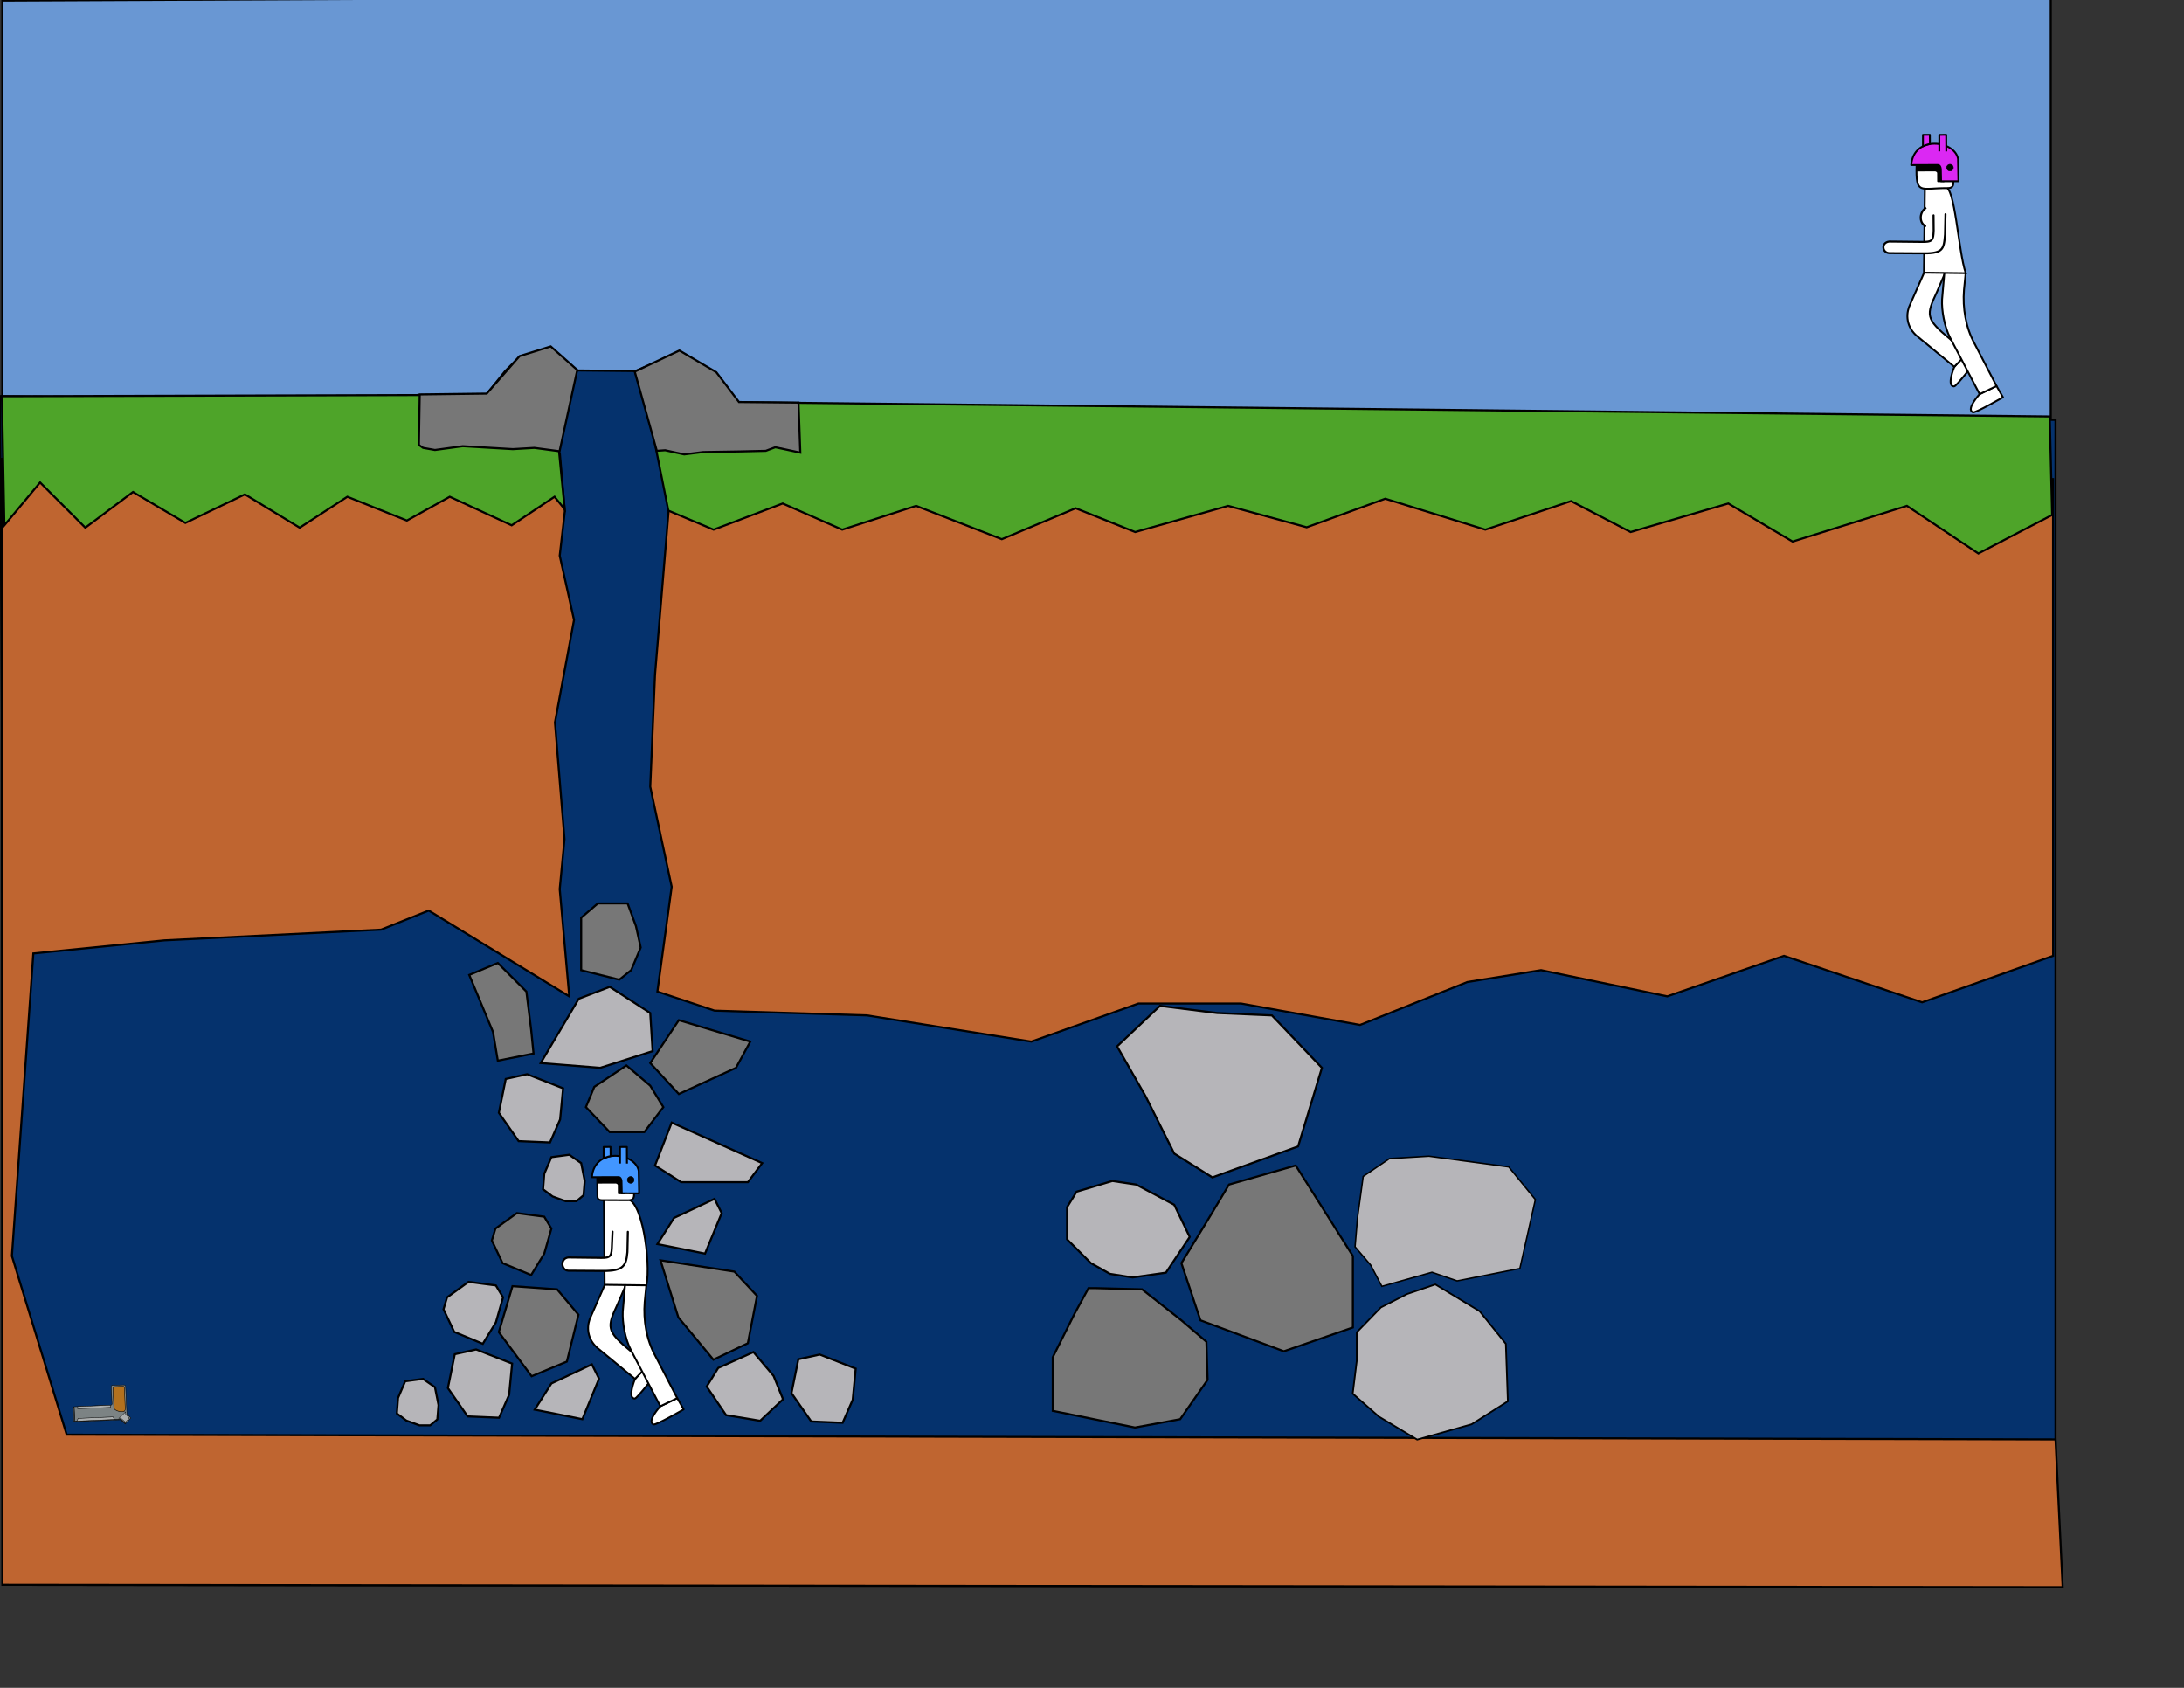 <?xml version="1.0" encoding="UTF-8" standalone="no"?>
<!-- Created with Inkscape (http://www.inkscape.org/) -->

<svg
   xmlns:dc="http://purl.org/dc/elements/1.1/"
   xmlns:cc="http://creativecommons.org/ns#"
   xmlns:rdf="http://www.w3.org/1999/02/22-rdf-syntax-ns#"
   xmlns:svg="http://www.w3.org/2000/svg"
   xmlns="http://www.w3.org/2000/svg"
   xmlns:sodipodi="http://sodipodi.sourceforge.net/DTD/sodipodi-0.dtd"
   xmlns:inkscape="http://www.inkscape.org/namespaces/inkscape"
   width="792pt"
   height="612pt"
   id="svg4591"
   version="1.1"
   inkscape:version="0.48.3.1 r9886"
   sodipodi:docname="tut2.svg">
  <rect width="100%" height="100%" fill="#333333" stroke="none"/>
  <defs
     id="defs4593" />
  <sodipodi:namedview
     inkscape:document-units="in"
     pagecolor="#ffffff"
     bordercolor="#666666"
     borderopacity="1.0"
     inkscape:pageopacity="0.0"
     inkscape:pageshadow="2"
     inkscape:zoom="1.2279853"
     inkscape:cx="462.04742"
     inkscape:cy="421.55596"
     inkscape:current-layer="layer1"
     id="namedview4595"
     showgrid="false"
     inkscape:window-width="1920"
     inkscape:window-height="1138"
     inkscape:window-x="-8"
     inkscape:window-y="-8"
     inkscape:window-maximized="1" />
  <g
     inkscape:label="Layer 1"
     inkscape:groupmode="layer"
     id="layer1">
    <path
       style="fill:#6997d3;stroke:#000000;stroke-width:1px;stroke-linecap:butt;stroke-linejoin:miter;stroke-opacity:1;fill-opacity:1"
       d="m 1.152,0.302 0,194.629 990.422,13.82 0,-213.056 z"
       id="path6945"
       inkscape:connector-curvature="0" />
    <path
       style="fill:#05326d;fill-opacity:1;stroke:#000000;stroke-width:1px;stroke-linecap:butt;stroke-linejoin:miter;stroke-opacity:1"
       d="m 0,191.477 3.455,574.675 990.422,1.152 0,-564.31 -681.635,-7.774 -5.11,-15.835 -28.575,-0.288 -4.751,15.259 z"
       id="path6943"
       inkscape:connector-curvature="0"
       sodipodi:nodetypes="ccccccccc" />
    <g
       style="display:inline"
       id="g5934"
       transform="matrix(1.757,0,0,1.757,-504.964,-509.248)">
      <path
         sodipodi:nodetypes="csccc"
         inkscape:connector-curvature="0"
         id="path3040-0-4"
         d="m 462.115,669.368 c 0,0 -2.179,5.281 -0.029,5.296 0.709,0.005 6.205,-7.319 6.205,-7.319 l -2.797,-1.991 z"
         style="fill:#ffffff;fill-opacity:1;stroke:#000000;stroke-width:0.51px;stroke-linecap:round;stroke-linejoin:round;stroke-opacity:1;display:inline" />
      <path
         sodipodi:nodetypes="cccccccc"
         inkscape:connector-curvature="0"
         id="path3928-1"
         d="m 453.822,643.408 -3.823,8.671 c -0.999,1.955 -1.481,5.654 1.658,8.543 l 10.486,8.637 3.534,-3.636 -4.648,-3.949 c -6.878,-5.641 -6.64,-6.628 -3.628,-13.083 l 2.193,-5.097"
         style="fill:#ffffff;fill-opacity:1;stroke:#000000;stroke-width:0.51px;stroke-linecap:butt;stroke-linejoin:round;stroke-opacity:1;display:inline" />
      <path
         sodipodi:nodetypes="csccc"
         inkscape:connector-curvature="0"
         id="path3040-4-9"
         d="m 469.129,676.773 c 0,0 -3.849,4.14 -1.884,5.011 0.649,0.287 8.3,-4.14 8.3,-4.14 l -1.784,-3.107 z"
         style="fill:#ffffff;fill-opacity:1;stroke:#000000;stroke-width:0.51px;stroke-linecap:round;stroke-linejoin:round;stroke-opacity:1;display:inline" />
      <path
         sodipodi:nodetypes="cccccccc"
         inkscape:connector-curvature="0"
         id="path3928-4-1"
         d="m 459.42,643.39 -0.639,7.356 c -0.151,2.984 0.644,7.583 2.266,10.617 l 8.074,15.422 4.648,-2.238 -6.076,-11.714 c -2.392,-4.369 -3.288,-9.723 -2.881,-14.72 l 0.458,-4.605"
         style="fill:#ffffff;fill-opacity:1;stroke:#000000;stroke-width:0.51px;stroke-linecap:butt;stroke-linejoin:round;stroke-opacity:1;display:inline" />
      <path
         sodipodi:nodetypes="cccc"
         inkscape:connector-curvature="0"
         id="path3925-0-8-4-7"
         d="m 459.545,619.855 c 4.447,-1.041 7.046,17.301 5.755,23.656 l -11.506,-0.147 -0.205,-23.622"
         style="fill:#ffffff;fill-opacity:1;stroke:#000000;stroke-width:0.51px;stroke-linecap:butt;stroke-linejoin:miter;stroke-opacity:1;display:inline" />
      <path
         sodipodi:nodetypes="ccccccc"
         inkscape:connector-curvature="0"
         id="path3893-5"
         d="m 451.756,613.906 0.064,4.973 c -0.069,1.53 1.312,1.148 2.471,1.195 l 5.794,0.032 c 2.125,0.075 1.744,-1.269 1.817,-1.891 l -1.57,-5.983 -7.396,0.128"
         style="fill:#ffffff;fill-opacity:1;stroke:#000000;stroke-width:0.51px;stroke-linecap:butt;stroke-linejoin:round;stroke-opacity:1;display:inline" />
      <path
         sodipodi:nodetypes="cccccccc"
         inkscape:connector-curvature="0"
         id="path3902-7"
         d="m 451.888,613.769 -0.022,1.488 4.801,-0.022 c 0.451,-0.045 0.902,0.225 1.014,0.609 l 0.013,2.35 1.555,0.003 -0.103,-5.35 -7.326,0.158"
         style="fill:#000000;fill-opacity:1;stroke:#000000;stroke-width:0.51px;stroke-linecap:butt;stroke-linejoin:round;stroke-opacity:1;display:inline" />
      <path
         sodipodi:nodetypes="ccccccc"
         inkscape:connector-curvature="0"
         id="path3090-6"
         d="m 463.169,612.009 0.112,6.2 -4.766,-0.016 -0.061,-2.682 c 0.1,-2.113 -1.011,-1.713 -0.895,-1.781 l -7.264,0.019 c 0.633,-8.282 11.96,-6.812 12.875,-1.74 z"
         style="fill:#4296ff;fill-opacity:1;stroke:#000000;stroke-width:0.51px;stroke-linecap:butt;stroke-linejoin:round;stroke-opacity:1;display:inline" />
      <path
         transform="matrix(0.51,0,0,0.51,425.425,355.777)"
         d="m 71.5,507.3 c 0,1.001 -0.811,1.812 -1.812,1.812 -1.001,0 -1.812,-0.811 -1.812,-1.812 0,-1.001 0.811,-1.812 1.812,-1.812 1.001,0 1.812,0.811 1.812,1.812 z"
         sodipodi:ry="1.8125"
         sodipodi:rx="1.8125"
         sodipodi:cy="507.29968"
         sodipodi:cx="69.6875"
         id="path3860-1"
         style="opacity:0.979;fill:#000000;fill-opacity:1;stroke:#000000;stroke-width:0.3;stroke-linecap:butt;stroke-linejoin:round;stroke-miterlimit:4;stroke-opacity:1;stroke-dasharray:none;display:inline"
         sodipodi:type="arc" />
      <path
         sodipodi:nodetypes="cccccc"
         inkscape:connector-curvature="0"
         id="path3866-8"
         d="m 453.517,608.576 0.005,-3.14 1.897,-0.016 0.018,2.527 c -0.925,0.171 -1.326,0.399 -1.919,0.629 z"
         style="fill:#4296ff;fill-opacity:1;stroke:#000000;stroke-width:0.51px;stroke-linecap:butt;stroke-linejoin:round;stroke-opacity:1;display:inline" />
      <path
         sodipodi:nodetypes="cccc"
         inkscape:connector-curvature="0"
         id="path3866-7-9"
         d="m 458.025,609.983 0,-4.539 1.897,-0.016 0.022,4.572"
         style="fill:#4296ff;fill-opacity:1;stroke:#000000;stroke-width:0.51px;stroke-linecap:butt;stroke-linejoin:round;stroke-opacity:1;display:inline" />
      <path
         sodipodi:nodetypes="cccccccc"
         inkscape:connector-curvature="0"
         id="path3928-9-8-5-6-4"
         d="m 455.97,628.747 -0.195,4.531 c -0.115,2.713 -0.85,2.743 -4.04,2.657 l -7.934,-0.091 c -2.316,0.243 -2.033,3.557 0.009,3.65 l 8.125,0.052 c 6.727,0.185 7.77,-0.914 8.128,-5.18 l 0.124,-5.578"
         style="fill:#ffffff;fill-opacity:1;stroke:#000000;stroke-width:0.562px;stroke-linecap:round;stroke-linejoin:round;stroke-opacity:1;display:inline" />
    </g>
    <path
       style="fill:#bf6530;fill-opacity:1;stroke:#000000;stroke-width:1px;stroke-linecap:butt;stroke-linejoin:miter;stroke-opacity:1"
       d="m 270.696,219.29 2.414,27.931 -2.472,21.416 6.91,31.095 -9.213,49.521 4.607,56.431 -2.303,24.185 4.607,51.824 -67.948,-41.46 -23.033,9.213 -104.8,5.182 -63.341,6.334 -10.365,146.26 26.488,86.374 961.631,2.303 3.455,71.403 L 1.152,766.152 0.814,221.834 z"
       id="path4662"
       inkscape:connector-curvature="0"
       sodipodi:nodetypes="ccccccccccccccccccc" />
    <path
       style="fill:#bf6530;fill-opacity:1;stroke:#000000;stroke-width:1px;stroke-linecap:butt;stroke-linejoin:miter;stroke-opacity:1"
       d="m 992.725,462.115 -63.341,22.457 -66.796,-22.457 -56.431,19.578 -61.038,-12.668 -35.701,5.758 -51.824,20.73 -57.583,-10.365 -49.521,0 -51.824,18.426 -79.464,-12.668 -73.706,-2.303 -27.64,-9.213 6.91,-50.673 -10.365,-48.369 2.303,-54.128 7.271,-87.574 668.707,-7.04 z"
       id="path4664"
       inkscape:connector-curvature="0"
       sodipodi:nodetypes="ccccccccccccccccccc" />
    <path
       style="fill:#4ea429;fill-opacity:1;stroke:#000000;stroke-width:1px;stroke-linecap:butt;stroke-linejoin:miter;stroke-opacity:1"
       d="m 273.032,246.206 -4.895,-6.046 -20.73,13.82 -29.943,-13.82 -20.73,11.517 -28.791,-11.517 -23.033,14.972 L 118.423,239.008 89.631,252.828 64.295,237.856 41.262,255.131 19.381,233.249 2.106,253.979 0.933,191.566 235.056,190.891 l 9.213,-11.517 6.91,-6.91 14.971,-4.607 12.668,11.517 -3.455,14.971 -5.044,23.918 z"
       id="path4666"
       inkscape:connector-curvature="0"
       sodipodi:nodetypes="cccccccccccccccccccccc" />
    <path
       style="fill:#b6b5b9;fill-opacity:1;stroke:#000000;stroke-width:0.825px;stroke-linecap:butt;stroke-linejoin:miter;stroke-opacity:1"
       d="m 680.362,625.587 -12.668,6.484 -11.693,12.042 0,13.895 -1.949,15.748 12.668,11.116 18.515,11.116 26.31,-7.411 17.54,-11.116 -0.974,-27.79 -12.668,-15.748 -21.438,-12.969 z"
       id="path5784"
       inkscape:connector-curvature="0"
       sodipodi:nodetypes="ccccccccccccc" />
    <path
       style="fill:#777777;fill-opacity:1;stroke:#000000;stroke-width:1px;stroke-linecap:butt;stroke-linejoin:miter;stroke-opacity:1"
       d="m 626.5,563.461 27.64,43.763 0,34.55 -33.398,11.517 -40.308,-14.972 -9.213,-27.64 12.668,-20.73 10.365,-17.275 z"
       id="path5786"
       inkscape:connector-curvature="0"
       sodipodi:nodetypes="ccccccccc" />
    <path
       style="fill:#b6b5b9;fill-opacity:1;stroke:#000000;stroke-width:1px;stroke-linecap:butt;stroke-linejoin:miter;stroke-opacity:1"
       d="m 560.855,486.3 -20.73,19.578 13.82,24.185 13.82,27.64 18.426,11.517 41.46,-14.972 11.517,-38.005 -24.185,-25.336 -26.488,-1.152 z"
       id="path5788"
       inkscape:connector-curvature="0"
       sodipodi:nodetypes="cccccccccc" />
    <path
       style="fill:#b6b5b9;fill-opacity:1;stroke:#000000;stroke-width:1px;stroke-linecap:butt;stroke-linejoin:miter;stroke-opacity:1"
       d="m 279.852,482.845 14.972,-5.758 19.578,12.668 1.152,18.426 -25.336,8.062 -28.791,-2.303 z"
       id="path5790"
       inkscape:connector-curvature="0"
       sodipodi:nodetypes="ccccccc" />
    <path
       style="fill:#b6b5b9;fill-opacity:1;stroke:#000000;stroke-width:1px;stroke-linecap:butt;stroke-linejoin:miter;stroke-opacity:1"
       d="m 324.766,542.731 -8.062,20.73 12.668,8.062 32.246,0 6.91,-9.213 z"
       id="path5792"
       inkscape:connector-curvature="0"
       sodipodi:nodetypes="cccccc" />
    <path
       style="fill:#b6b5b9;fill-opacity:1;stroke:#000000;stroke-width:1px;stroke-linecap:butt;stroke-linejoin:miter;stroke-opacity:1"
       d="m 325.918,588.797 19.578,-9.213 3.455,6.91 -8.062,19.578 -23.033,-4.607 z"
       id="path5794"
       inkscape:connector-curvature="0"
       sodipodi:nodetypes="cccccc" />
    <path
       style="fill:#b6b5b9;fill-opacity:1;stroke:#000000;stroke-width:0.705px;stroke-linecap:butt;stroke-linejoin:miter;stroke-opacity:1"
       d="m 671.859,560.101 -12.749,8.649 -2.757,20.186 -1.17,13.832 7.549,8.848 5.424,10.289 24.23,-6.815 12.14,4.181 30.361,-6.007 7.493,-33.333 -12.875,-15.789 -38.57,-5.187 z"
       id="path5796"
       inkscape:connector-curvature="0"
       sodipodi:nodetypes="ccccccccccccc" />
    <path
       style="fill:#777777;fill-opacity:1;stroke:#000000;stroke-width:1px;stroke-linecap:butt;stroke-linejoin:miter;stroke-opacity:1"
       d="m 226.876,471.328 13.82,-5.758 13.82,13.82 2.303,18.426 1.152,11.517 -17.275,3.455 -2.303,-13.82 z"
       id="path5800"
       inkscape:connector-curvature="0"
       sodipodi:nodetypes="cccccccc" />
    <path
       style="fill:#777777;fill-opacity:1;stroke:#000000;stroke-width:1px;stroke-linecap:butt;stroke-linejoin:miter;stroke-opacity:1"
       d="m 328.221,493.21 -13.82,20.73 13.82,14.971 27.64,-12.668 6.91,-12.668 z"
       id="path5802"
       inkscape:connector-curvature="0"
       sodipodi:nodetypes="cccccc" />
    <g
       id="g5916"
       transform="matrix(-0.211,0.009,-0.009,-0.211,234.139,740.296)">
      <path
         sodipodi:nodetypes="ccccccccccccc"
         inkscape:connector-curvature="0"
         id="path3090"
         d="m 805.946,303.651 0.253,62.199 c -0.137,3.537 2.38,3.94 5,4 l 25,0 c 2.994,0.011 3.045,-1.598 3,-4 l -0.253,-38.02 c 0.064,-2.689 1.947,-2.995 4,-3 l 83,0 0,-33 -105,0 -11.214,-10.536 -12.5,12.143 z"
         style="fill:#7c8384;fill-opacity:1;stroke:#000000;stroke-width:1px;stroke-linecap:round;stroke-linejoin:round;stroke-opacity:1;display:inline" />
      <path
         sodipodi:nodetypes="ccccc"
         inkscape:connector-curvature="0"
         id="path3103"
         d="m 926.16,291.757 1.775,-1.165 0.011,33.238 -1.905,0.968 z"
         style="fill:#7c8384;fill-opacity:1;stroke:#000000;stroke-width:1px;stroke-linecap:round;stroke-linejoin:round;stroke-opacity:1;display:inline" />
      <path
         sodipodi:nodetypes="ccccccc"
         inkscape:connector-curvature="0"
         id="path3873"
         d="m 927.858,290.516 -106.502,-0.14 -10.525,-10.089 -1.056,0.991 10.999,10.595 105.452,-0.067 z"
         style="fill:#737470;fill-opacity:1;stroke:#000000;stroke-width:1px;stroke-linecap:round;stroke-linejoin:round;stroke-opacity:1;display:inline" />
      <path
         sodipodi:nodetypes="ccccc"
         inkscape:connector-curvature="0"
         id="path3095"
         d="m 834.946,291.829 3,6 80,0 3,-6 z"
         style="fill:#abaeae;fill-opacity:1;stroke:#000000;stroke-width:1px;stroke-linecap:butt;stroke-linejoin:miter;stroke-opacity:1;display:inline" />
      <path
         sodipodi:nodetypes="ccccccc"
         inkscape:connector-curvature="0"
         id="path3097"
         d="m 800.938,293.203 7.938,9.619 -0.182,5.218 16.073,-14.053 -4.865,-0.2 -9.999,-9.128 z"
         style="fill:#abaeae;fill-opacity:1;stroke:#000000;stroke-width:0.839px;stroke-linecap:butt;stroke-linejoin:miter;stroke-opacity:1;display:inline" />
      <path
         sodipodi:nodetypes="cccccccc"
         inkscape:connector-curvature="0"
         id="path3099"
         d="m 809.16,315.256 0,48.517 c 0.007,3.529 2.946,3.092 6.224,3.164 l 13.693,0 c 4.315,0.042 6.159,-0.608 6.224,-3.164 l 0,-44.298 c 0.295,-6.142 -10.805,-10.627 -19.316,-10.754 -5.106,-0.192 -6.667,2.816 -6.824,6.535 z"
         style="fill:#b3711e;fill-opacity:1;stroke:#000000;stroke-width:1.146px;stroke-linecap:butt;stroke-linejoin:miter;stroke-opacity:1;display:inline" />
      <path
         sodipodi:nodetypes="ccccc"
         inkscape:connector-curvature="0"
         id="path3101"
         d="m 842.946,324.829 0,-5 75,0 0,5 z"
         style="fill:#abaeae;fill-opacity:1;stroke:#000000;stroke-width:1px;stroke-linecap:butt;stroke-linejoin:miter;stroke-opacity:1;display:inline" />
    </g>
    <path
       style="fill:#b6b5b9;fill-opacity:1;stroke:#000000;stroke-width:1px;stroke-linecap:butt;stroke-linejoin:miter;stroke-opacity:1"
       d="m 537.822,570.946 -17.275,5.182 -4.607,7.486 0,15.547 11.517,11.517 9.213,5.182 10.941,1.727 16.123,-2.303 11.517,-17.275 -7.486,-15.547 -18.426,-9.789 z"
       id="path5925"
       inkscape:connector-curvature="0"
       sodipodi:nodetypes="cccccccccccc" />
    <path
       style="fill:#777777;fill-opacity:1;stroke:#000000;stroke-width:1px;stroke-linecap:butt;stroke-linejoin:miter;stroke-opacity:1"
       d="m 281.003,469.025 18.426,4.607 5.758,-4.607 4.607,-10.941 -2.303,-10.365 -4.031,-10.941 -14.396,0 -8.062,6.91 0,13.82 z"
       id="path5927"
       inkscape:connector-curvature="0"
       sodipodi:nodetypes="cccccccccc" />
    <path
       style="fill:#777777;fill-opacity:1;stroke:#000000;stroke-width:1px;stroke-linecap:butt;stroke-linejoin:miter;stroke-opacity:1"
       d="m 287.338,525.456 15.547,-10.365 11.517,9.789 6.334,10.365 -9.213,12.092 -16.699,0 -11.517,-12.092 z"
       id="path5929"
       inkscape:connector-curvature="0"
       sodipodi:nodetypes="cccccccc" />
    <path
       style="fill:#b6b5b9;fill-opacity:1;stroke:#000000;stroke-width:1px;stroke-linecap:butt;stroke-linejoin:miter;stroke-opacity:1"
       d="m 263.153,567.491 3.455,-8.062 8.637,-1.152 5.758,4.031 1.727,8.637 -0.576,6.91 -3.455,2.879 -5.182,0 -6.334,-2.303 -4.607,-3.455 z"
       id="path5931"
       inkscape:connector-curvature="0"
       sodipodi:nodetypes="ccccccccccc" />
    <path
       style="fill:#777777;fill-opacity:1;stroke:#000000;stroke-width:1px;stroke-linecap:butt;stroke-linejoin:miter;stroke-opacity:1"
       d="m 239.544,593.979 10.365,-7.486 13.244,1.727 3.455,5.758 -3.455,12.092 -6.334,10.365 -13.82,-5.758 -5.182,-10.941 z"
       id="path5933"
       inkscape:connector-curvature="0"
       sodipodi:nodetypes="ccccccccc" />
    <path
       style="fill:#b6b5b9;fill-opacity:1;stroke:#000000;stroke-width:1px;stroke-linecap:butt;stroke-linejoin:miter;stroke-opacity:1"
       d="m 254.869,519.332 17.396,6.822 -1.44,15.046 -4.878,11.125 -15.189,-0.639 -9.553,-13.696 3.33,-16.364 z"
       id="path5929-4"
       inkscape:connector-curvature="0"
       sodipodi:nodetypes="cccccccc" />
    <path
       style="fill:#777777;fill-opacity:1;stroke:#000000;stroke-width:1px;stroke-linecap:butt;stroke-linejoin:miter;stroke-opacity:1"
       d="m 529.761,622.771 22.457,0.576 19.002,14.971 12.092,10.365 0.576,18.426 -13.244,19.002 -21.881,4.031 -39.732,-8.062 0,-25.912 10.365,-20.73 6.91,-12.668 z"
       id="path5953"
       inkscape:connector-curvature="0"
       sodipodi:nodetypes="cccccccccccc" />
    <path
       style="fill:#777777;fill-opacity:1;stroke:#000000;stroke-width:1px;stroke-linecap:butt;stroke-linejoin:miter;stroke-opacity:1"
       d="m 355.085,614.775 10.938,11.733 -4.43,22.895 -16.66,7.957 -16.949,-20.485 -8.628,-27.565 z"
       id="path5790-8"
       inkscape:connector-curvature="0"
       sodipodi:nodetypes="ccccccc" />
    <path
       style="fill:#777777;fill-opacity:1;stroke:#000000;stroke-width:1px;stroke-linecap:butt;stroke-linejoin:miter;stroke-opacity:1"
       d="m 269.372,623.345 10.323,12.277 -5.596,22.638 -17.045,7.094 -15.879,-21.326 6.614,-22.212 z"
       id="path5790-82"
       inkscape:connector-curvature="0"
       sodipodi:nodetypes="ccccccc" />
    <path
       style="fill:#b6b5b9;fill-opacity:1;stroke:#000000;stroke-width:1px;stroke-linecap:butt;stroke-linejoin:miter;stroke-opacity:1"
       d="m 347.266,661.343 17.036,-7.677 9.757,11.544 4.55,11.263 -11.07,10.419 -16.473,-2.736 -9.379,-13.816 z"
       id="path5929-4-4"
       inkscape:connector-curvature="0"
       sodipodi:nodetypes="cccccccc" />
    <path
       style="fill:#b6b5b9;fill-opacity:1;stroke:#000000;stroke-width:1px;stroke-linecap:butt;stroke-linejoin:miter;stroke-opacity:1"
       d="m 266.608,668.837 19.578,-9.213 3.455,6.91 -8.062,19.578 -23.033,-4.607 z"
       id="path5794-5"
       inkscape:connector-curvature="0"
       sodipodi:nodetypes="cccccc" />
    <g
       id="g6703"
       transform="translate(855.059,8.143)">
      <path
         sodipodi:nodetypes="csccc"
         inkscape:connector-curvature="0"
         id="path3040-0-4-1"
         d="m 89.815,169.365 c 0,0 -3.828,9.279 -0.051,9.305 1.247,0.009 10.902,-12.859 10.902,-12.859 l -4.915,-3.498 z"
         style="fill:#ffffff;fill-opacity:1;stroke:#000000;stroke-width:0.896px;stroke-linecap:round;stroke-linejoin:round;stroke-opacity:1;display:inline" />
      <path
         sodipodi:nodetypes="cccccccc"
         inkscape:connector-curvature="0"
         id="path3928-1-7"
         d="m 75.244,123.751 -6.718,15.236 c -1.755,3.435 -2.603,9.935 2.913,15.012 l 18.426,15.177 6.209,-6.389 -8.167,-6.939 C 75.822,145.935 76.24,144.201 81.532,132.858 l 3.854,-8.957"
         style="fill:#ffffff;fill-opacity:1;stroke:#000000;stroke-width:0.896px;stroke-linecap:butt;stroke-linejoin:round;stroke-opacity:1;display:inline" />
      <path
         sodipodi:nodetypes="csccc"
         inkscape:connector-curvature="0"
         id="path3040-4-9-1"
         d="m 102.141,182.378 c 0,0 -6.763,7.275 -3.31,8.805 1.14,0.505 14.584,-7.274 14.584,-7.274 l -3.135,-5.459 z"
         style="fill:#ffffff;fill-opacity:1;stroke:#000000;stroke-width:0.896px;stroke-linecap:round;stroke-linejoin:round;stroke-opacity:1;display:inline" />
      <path
         sodipodi:nodetypes="cccccccc"
         inkscape:connector-curvature="0"
         id="path3928-4-1-1"
         d="m 85.08,123.719 -1.123,12.926 c -0.266,5.244 1.132,13.324 3.982,18.656 l 14.188,27.099 8.167,-3.932 -10.676,-20.582 c -4.203,-7.676 -5.777,-17.084 -5.061,-25.864 l 0.804,-8.092"
         style="fill:#ffffff;fill-opacity:1;stroke:#000000;stroke-width:0.896px;stroke-linecap:butt;stroke-linejoin:round;stroke-opacity:1;display:inline" />
      <path
         sodipodi:nodetypes="cccc"
         inkscape:connector-curvature="0"
         id="path3925-0-8-4-7-5"
         d="m 85.299,82.367 c 4.964,-1.218 6.476,31.01 10.112,41.566 l -20.217,-0.258 0.454,-40.895"
         style="fill:#ffffff;fill-opacity:1;stroke:#000000;stroke-width:0.896px;stroke-linecap:butt;stroke-linejoin:miter;stroke-opacity:1;display:inline" />
      <path
         sodipodi:nodetypes="ccccc"
         inkscape:connector-curvature="0"
         id="path3893-5-2"
         d="m 71.615,71.914 c -0.361,14.337 1.763,10.824 14.634,10.895 3.735,0.132 3.064,-2.23 3.192,-3.323 L 86.682,68.973 73.687,69.197"
         style="fill:#ffffff;fill-opacity:1;stroke:#000000;stroke-width:0.896px;stroke-linecap:butt;stroke-linejoin:round;stroke-opacity:1;display:inline" />
      <path
         sodipodi:nodetypes="cccccccc"
         inkscape:connector-curvature="0"
         id="path3902-7-7"
         d="m 71.847,71.673 -0.04,2.614 8.436,-0.04 c 0.792,-0.079 1.584,0.396 1.782,1.069 l 0.023,4.129 2.733,0.005 -0.181,-9.401 -12.872,0.277"
         style="fill:#000000;fill-opacity:1;stroke:#000000;stroke-width:0.896px;stroke-linecap:butt;stroke-linejoin:round;stroke-opacity:1;display:inline" />
      <path
         sodipodi:nodetypes="ccccccc"
         inkscape:connector-curvature="0"
         id="path3090-6-6"
         d="m 91.667,68.581 0.196,10.895 -8.374,-0.028 -0.108,-4.713 c 0.175,-3.713 -1.776,-3.01 -1.572,-3.129 l -12.764,0.033 C 70.157,57.087 90.059,59.669 91.667,68.581 z"
         style="fill:#db28f3;fill-opacity:1;stroke:#000000;stroke-width:0.896px;stroke-linecap:butt;stroke-linejoin:round;stroke-opacity:1;display:inline" />
      <path
         transform="matrix(0.896,0,0,0.896,25.347,-381.645)"
         d="m 71.5,507.3 c 0,1.001 -0.811,1.812 -1.812,1.812 -1.001,0 -1.812,-0.811 -1.812,-1.812 0,-1.001 0.811,-1.812 1.812,-1.812 1.001,0 1.812,0.811 1.812,1.812 z"
         sodipodi:ry="1.8125"
         sodipodi:rx="1.8125"
         sodipodi:cy="507.29968"
         sodipodi:cx="69.6875"
         id="path3860-1-1"
         style="opacity:0.979;fill:#000000;fill-opacity:1;stroke:#000000;stroke-width:0.3;stroke-linecap:butt;stroke-linejoin:round;stroke-miterlimit:4;stroke-opacity:1;stroke-dasharray:none;display:inline"
         sodipodi:type="arc" />
      <path
         sodipodi:nodetypes="cccccc"
         inkscape:connector-curvature="0"
         id="path3866-8-4"
         d="m 74.709,62.549 0.009,-5.517 3.333,-0.028 0.032,4.44 c -1.626,0.3 -2.329,0.701 -3.372,1.105 z"
         style="fill:#db28f3;fill-opacity:1;stroke:#000000;stroke-width:0.896px;stroke-linecap:butt;stroke-linejoin:round;stroke-opacity:1;display:inline" />
      <path
         sodipodi:nodetypes="cccc"
         inkscape:connector-curvature="0"
         id="path3866-7-9-2"
         d="m 82.629,65.021 0,-7.976 3.333,-0.028 0.04,8.033"
         style="fill:#db28f3;fill-opacity:1;stroke:#000000;stroke-width:0.896px;stroke-linecap:butt;stroke-linejoin:round;stroke-opacity:1;display:inline" />
      <path
         sodipodi:nodetypes="cccccccc"
         inkscape:connector-curvature="0"
         id="path3928-9-8-5-6-4-3"
         d="m 79.833,95.956 0.065,7.351 c -0.201,4.768 -0.476,5.634 -6.08,5.483 l -15.365,-0.161 c -4.069,0.427 -3.572,5.436 0.016,5.598 l 14.276,0.091 c 11.82,0.324 12.024,-1.605 12.653,-9.102 l 0.218,-9.801"
         style="fill:#ffffff;fill-opacity:1;stroke:#000000;stroke-width:0.987px;stroke-linecap:round;stroke-linejoin:round;stroke-opacity:1;display:inline" />
      <path
         sodipodi:nodetypes="cc"
         inkscape:connector-curvature="0"
         id="path6601"
         d="m 76.262,92.266 c -3.792,2.306 -3.167,8.137 0,8.905"
         style="fill:#ffffff;fill-opacity:1;stroke:#000000;stroke-width:1px;stroke-linecap:butt;stroke-linejoin:miter;stroke-opacity:1" />
    </g>
    <path
       style="fill:#b6b5b9;fill-opacity:1;stroke:#000000;stroke-width:1px;stroke-linecap:butt;stroke-linejoin:miter;stroke-opacity:1"
       d="m 230.222,652.411 17.396,6.822 -1.44,15.046 -4.878,11.125 -15.189,-0.639 -9.553,-13.696 3.33,-16.364 z"
       id="path5929-4-2"
       inkscape:connector-curvature="0"
       sodipodi:nodetypes="cccccccc" />
    <path
       style="fill:#b6b5b9;fill-opacity:1;stroke:#000000;stroke-width:1px;stroke-linecap:butt;stroke-linejoin:miter;stroke-opacity:1"
       d="m 192.456,675.85 3.455,-8.062 8.637,-1.152 5.758,4.031 1.727,8.637 -0.576,6.91 -3.455,2.879 -5.182,0 -6.334,-2.303 -4.607,-3.455 z"
       id="path5931-2"
       inkscape:connector-curvature="0"
       sodipodi:nodetypes="ccccccccccc" />
    <path
       style="fill:#b6b5b9;fill-opacity:1;stroke:#000000;stroke-width:1px;stroke-linecap:butt;stroke-linejoin:miter;stroke-opacity:1"
       d="m 216.162,627.22 10.365,-7.486 13.244,1.727 3.455,5.758 -3.455,12.092 -6.334,10.365 -13.82,-5.758 -5.182,-10.941 z"
       id="path5933-1"
       inkscape:connector-curvature="0"
       sodipodi:nodetypes="ccccccccc" />
    <path
       style="fill:#b6b5b9;fill-opacity:1;stroke:#000000;stroke-width:1px;stroke-linecap:butt;stroke-linejoin:miter;stroke-opacity:1"
       d="m 396.348,654.854 17.396,6.822 -1.44,15.046 -4.878,11.125 -15.189,-0.639 -9.553,-13.696 3.33,-16.364 z"
       id="path5929-4-6"
       inkscape:connector-curvature="0"
       sodipodi:nodetypes="cccccccc" />
    <path
       style="fill:#4ea429;stroke:#000000;stroke-width:1px;stroke-linecap:butt;stroke-linejoin:miter;stroke-opacity:1;fill-opacity:1"
       d="m 991.072,201.337 -634.561,-6.91 -10.365,-13.82 -17.275,-10.365 -21.881,9.213 8.876,31.013 7.296,36.403 21.881,9.213 33.398,-12.668 28.791,12.668 35.701,-11.517 41.46,16.123 35.701,-14.972 28.791,11.517 44.914,-12.668 38.005,10.365 38.005,-13.82 48.369,14.971 41.46,-13.82 28.791,14.972 47.218,-13.82 31.095,18.426 55.279,-17.275 34.55,23.033 35.677,-18.624 z"
       id="path4664-5"
       inkscape:connector-curvature="0"
       sodipodi:nodetypes="cccccccccccccccccccccccccc" />
    <path
       style="fill:#777777;fill-opacity:1;stroke:#000000;stroke-width:1px;stroke-linecap:butt;stroke-linejoin:miter;stroke-opacity:1"
       d="m 202.945,190.685 32.4,-0.407 15.88,-18.119 15.065,-4.682 12.826,11.401 -8.551,39.292 -12.215,-1.629 -10.383,0.611 -24.227,-1.425 -13.437,1.832 -5.73,-1.018 -2.036,-1.425 z"
       id="path6951"
       inkscape:connector-curvature="0"
       sodipodi:nodetypes="ccccccccccccc" />
    <path
       style="fill:#777777;fill-opacity:1;stroke:#000000;stroke-width:1px;stroke-linecap:butt;stroke-linejoin:miter;stroke-opacity:1"
       d="m 306.916,179.672 21.593,-10.221 17.851,10.509 10.941,14.396 28.791,0.288 0.864,24.185 -12.092,-2.591 -4.607,1.727 -12.38,0.288 -17.851,0.288 -9.213,1.152 -9.213,-2.015 -4.031,0.288 -5.47,-19.722 z"
       id="path6953"
       inkscape:connector-curvature="0"
       sodipodi:nodetypes="ccccccccccccccc" />
  </g>
</svg>

